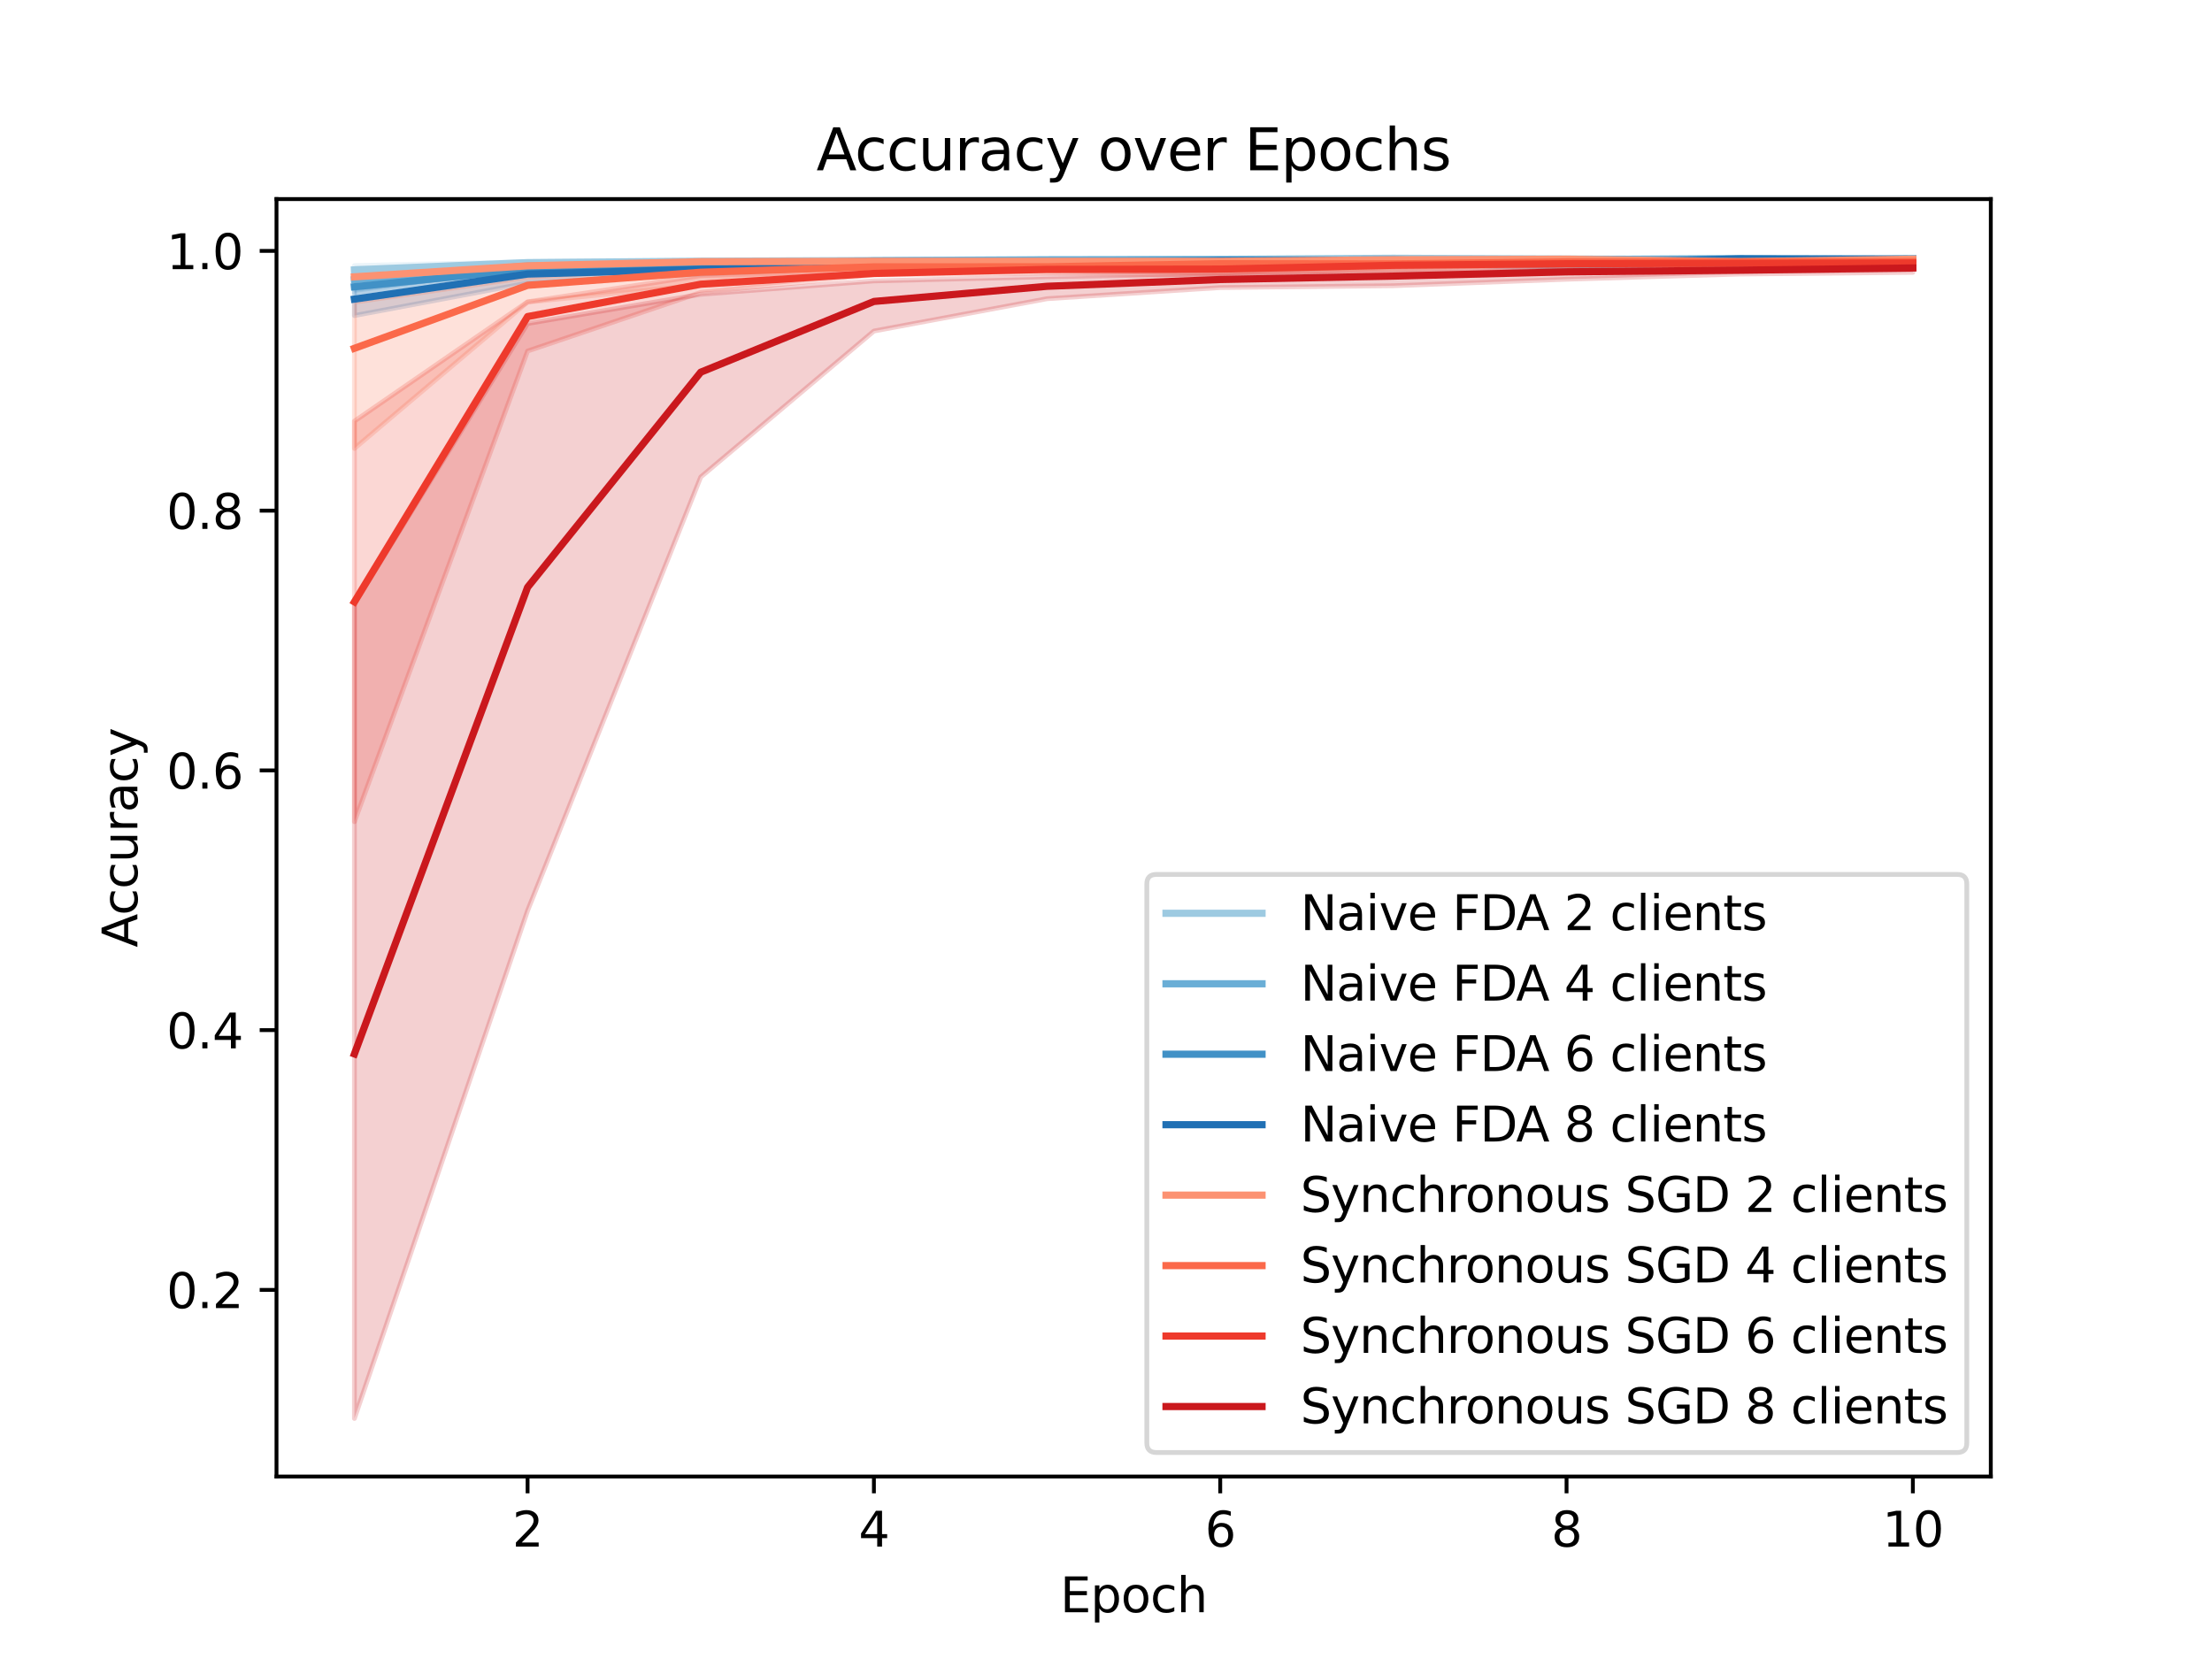 <?xml version="1.0" encoding="utf-8" standalone="no"?>
<!DOCTYPE svg PUBLIC "-//W3C//DTD SVG 1.1//EN"
  "http://www.w3.org/Graphics/SVG/1.1/DTD/svg11.dtd">
<svg xmlns:xlink="http://www.w3.org/1999/xlink" width="460.8pt" height="345.6pt" viewBox="0 0 460.8 345.6" xmlns="http://www.w3.org/2000/svg" version="1.1">
 <defs>
  <style type="text/css">*{stroke-linejoin: round; stroke-linecap: butt}</style>
 </defs>
 <g id="figure_1">
  <g id="patch_1">
   <path d="M 0 345.6 
L 460.8 345.6 
L 460.8 0 
L 0 0 
z
" style="fill: #ffffff"/>
  </g>
  <g id="axes_1">
   <g id="patch_2">
    <path d="M 57.6 307.584 
L 414.72 307.584 
L 414.72 41.472 
L 57.6 41.472 
z
" style="fill: #ffffff"/>
   </g>
   <g id="PolyCollection_1">
    <defs>
     <path id="mf159a1126f" d="M 73.833 -290.273 
L 73.833 -287.433 
L 109.905 -290.733 
L 145.978 -290.869 
L 182.051 -290.842 
L 218.124 -291.302 
L 254.196 -291.437 
L 290.269 -291.383 
L 326.342 -291.41 
L 362.415 -291.356 
L 398.487 -291.599 
L 398.487 -292.032 
L 398.487 -292.032 
L 362.415 -291.707 
L 326.342 -291.816 
L 290.269 -292.005 
L 254.196 -291.761 
L 218.124 -291.599 
L 182.051 -291.599 
L 145.978 -291.383 
L 109.905 -291.085 
L 73.833 -290.273 
z
" style="stroke: #9dcae1; stroke-opacity: 0.2"/>
    </defs>
    <g clip-path="url(#p5620da1592)">
     <use xlink:href="#mf159a1126f" x="0" y="345.6" style="fill: #9dcae1; fill-opacity: 0.2; stroke: #9dcae1; stroke-opacity: 0.2"/>
    </g>
   </g>
   <g id="PolyCollection_2">
    <defs>
     <path id="m96056fa367" d="M 73.833 -288.623 
L 73.833 -285.323 
L 109.905 -289.651 
L 145.978 -289.678 
L 182.051 -290.869 
L 218.124 -291.085 
L 254.196 -291.193 
L 290.269 -291.274 
L 326.342 -291.329 
L 362.415 -291.626 
L 398.487 -290.815 
L 398.487 -291.897 
L 398.487 -291.897 
L 362.415 -291.978 
L 326.342 -291.816 
L 290.269 -291.68 
L 254.196 -291.734 
L 218.124 -291.626 
L 182.051 -291.491 
L 145.978 -290.76 
L 109.905 -290.706 
L 73.833 -288.623 
z
" style="stroke: #6aaed6; stroke-opacity: 0.2"/>
    </defs>
    <g clip-path="url(#p5620da1592)">
     <use xlink:href="#m96056fa367" x="0" y="345.6" style="fill: #6aaed6; fill-opacity: 0.2; stroke: #6aaed6; stroke-opacity: 0.2"/>
    </g>
   </g>
   <g id="PolyCollection_3">
    <defs>
     <path id="m6338e1f20c" d="M 73.833 -286.892 
L 73.833 -284.592 
L 109.905 -289.354 
L 145.978 -289.841 
L 182.051 -291.031 
L 218.124 -290.733 
L 254.196 -291.058 
L 290.269 -290.95 
L 326.342 -290.273 
L 362.415 -290.328 
L 398.487 -291.058 
L 398.487 -291.843 
L 398.487 -291.843 
L 362.415 -291.87 
L 326.342 -291.707 
L 290.269 -291.626 
L 254.196 -291.626 
L 218.124 -291.545 
L 182.051 -291.166 
L 145.978 -290.95 
L 109.905 -289.759 
L 73.833 -286.892 
z
" style="stroke: #4191c6; stroke-opacity: 0.2"/>
    </defs>
    <g clip-path="url(#p5620da1592)">
     <use xlink:href="#m6338e1f20c" x="0" y="345.6" style="fill: #4191c6; fill-opacity: 0.2; stroke: #4191c6; stroke-opacity: 0.2"/>
    </g>
   </g>
   <g id="PolyCollection_4">
    <defs>
     <path id="mda518536e2" d="M 73.833 -285.593 
L 73.833 -279.858 
L 109.905 -286.648 
L 145.978 -288.515 
L 182.051 -290.03 
L 218.124 -289.624 
L 254.196 -291.058 
L 290.269 -291.274 
L 326.342 -289.272 
L 362.415 -291.518 
L 398.487 -291.383 
L 398.487 -291.87 
L 398.487 -291.87 
L 362.415 -291.789 
L 326.342 -291.437 
L 290.269 -291.599 
L 254.196 -291.707 
L 218.124 -291.139 
L 182.051 -290.977 
L 145.978 -290.111 
L 109.905 -289.272 
L 73.833 -285.593 
z
" style="stroke: #2070b4; stroke-opacity: 0.2"/>
    </defs>
    <g clip-path="url(#p5620da1592)">
     <use xlink:href="#mda518536e2" x="0" y="345.6" style="fill: #2070b4; fill-opacity: 0.2; stroke: #2070b4; stroke-opacity: 0.2"/>
    </g>
   </g>
   <g id="PolyCollection_5">
    <defs>
     <path id="m318926eb10" d="M 73.833 -288.921 
L 73.833 -287.243 
L 109.905 -289.3 
L 145.978 -290.76 
L 182.051 -290.923 
L 218.124 -290.544 
L 254.196 -290.788 
L 290.269 -291.247 
L 326.342 -291.247 
L 362.415 -290.76 
L 398.487 -291.329 
L 398.487 -291.816 
L 398.487 -291.816 
L 362.415 -291.356 
L 326.342 -291.951 
L 290.269 -291.626 
L 254.196 -291.41 
L 218.124 -291.518 
L 182.051 -291.518 
L 145.978 -291.274 
L 109.905 -290.652 
L 73.833 -288.921 
z
" style="stroke: #fc9272; stroke-opacity: 0.2"/>
    </defs>
    <g clip-path="url(#p5620da1592)">
     <use xlink:href="#m318926eb10" x="0" y="345.6" style="fill: #fc9272; fill-opacity: 0.2; stroke: #fc9272; stroke-opacity: 0.2"/>
    </g>
   </g>
   <g id="PolyCollection_6">
    <defs>
     <path id="m94ec9cc286" d="M 73.833 -282.671 
L 73.833 -252.181 
L 109.905 -282.671 
L 145.978 -286.269 
L 182.051 -288.867 
L 218.124 -289.056 
L 254.196 -289.056 
L 290.269 -289.137 
L 326.342 -290.084 
L 362.415 -290.409 
L 398.487 -290.463 
L 398.487 -291.599 
L 398.487 -291.599 
L 362.415 -291.41 
L 326.342 -291.464 
L 290.269 -291.274 
L 254.196 -291.139 
L 218.124 -290.896 
L 182.051 -290.679 
L 145.978 -289.949 
L 109.905 -287.812 
L 73.833 -282.671 
z
" style="stroke: #fb694a; stroke-opacity: 0.2"/>
    </defs>
    <g clip-path="url(#p5620da1592)">
     <use xlink:href="#m94ec9cc286" x="0" y="345.6" style="fill: #fb694a; fill-opacity: 0.2; stroke: #fb694a; stroke-opacity: 0.2"/>
    </g>
   </g>
   <g id="PolyCollection_7">
    <defs>
     <path id="m038b3481fa" d="M 73.833 -257.862 
L 73.833 -174.427 
L 109.905 -272.472 
L 145.978 -284.673 
L 182.051 -288.326 
L 218.124 -288.731 
L 254.196 -288.19 
L 290.269 -289.895 
L 326.342 -290.273 
L 362.415 -290.544 
L 398.487 -290.463 
L 398.487 -291.274 
L 398.487 -291.274 
L 362.415 -290.923 
L 326.342 -291.085 
L 290.269 -290.896 
L 254.196 -290.436 
L 218.124 -290.057 
L 182.051 -289.137 
L 145.978 -288.19 
L 109.905 -282.725 
L 73.833 -257.862 
z
" style="stroke: #ee3a2c; stroke-opacity: 0.2"/>
    </defs>
    <g clip-path="url(#p5620da1592)">
     <use xlink:href="#m038b3481fa" x="0" y="345.6" style="fill: #ee3a2c; fill-opacity: 0.2; stroke: #ee3a2c; stroke-opacity: 0.2"/>
    </g>
   </g>
   <g id="PolyCollection_8">
    <defs>
     <path id="mc51bef5cc0" d="M 73.833 -219.797 
L 73.833 -50.112 
L 109.905 -155.895 
L 145.978 -246.229 
L 182.051 -276.638 
L 218.124 -283.375 
L 254.196 -285.701 
L 290.269 -286.08 
L 326.342 -287.433 
L 362.415 -288.515 
L 398.487 -288.867 
L 398.487 -290.436 
L 398.487 -290.436 
L 362.415 -290.138 
L 326.342 -289.786 
L 290.269 -289.245 
L 254.196 -288.569 
L 218.124 -287.947 
L 182.051 -287.081 
L 145.978 -284.294 
L 109.905 -278.207 
L 73.833 -219.797 
z
" style="stroke: #ca181d; stroke-opacity: 0.2"/>
    </defs>
    <g clip-path="url(#p5620da1592)">
     <use xlink:href="#mc51bef5cc0" x="0" y="345.6" style="fill: #ca181d; fill-opacity: 0.2; stroke: #ca181d; stroke-opacity: 0.2"/>
    </g>
   </g>
   <g id="matplotlib.axis_1">
    <g id="xtick_1">
     <g id="line2d_1">
      <defs>
       <path id="m636e1e5957" d="M 0 0 
L 0 3.5 
" style="stroke: #000000; stroke-width: 0.8"/>
      </defs>
      <g>
       <use xlink:href="#m636e1e5957" x="109.905" y="307.584" style="stroke: #000000; stroke-width: 0.8"/>
      </g>
     </g>
     <g id="text_1">
      <!-- 2 -->
      <g transform="translate(106.724 322.182) scale(0.1 -0.1)">
       <defs>
        <path id="DejaVuSans-32" d="M 1228 531 
L 3431 531 
L 3431 0 
L 469 0 
L 469 531 
Q 828 903 1448 1529 
Q 2069 2156 2228 2338 
Q 2531 2678 2651 2914 
Q 2772 3150 2772 3378 
Q 2772 3750 2511 3984 
Q 2250 4219 1831 4219 
Q 1534 4219 1204 4116 
Q 875 4013 500 3803 
L 500 4441 
Q 881 4594 1212 4672 
Q 1544 4750 1819 4750 
Q 2544 4750 2975 4387 
Q 3406 4025 3406 3419 
Q 3406 3131 3298 2873 
Q 3191 2616 2906 2266 
Q 2828 2175 2409 1742 
Q 1991 1309 1228 531 
z
" transform="scale(0.016)"/>
       </defs>
       <use xlink:href="#DejaVuSans-32"/>
      </g>
     </g>
    </g>
    <g id="xtick_2">
     <g id="line2d_2">
      <g>
       <use xlink:href="#m636e1e5957" x="182.051" y="307.584" style="stroke: #000000; stroke-width: 0.8"/>
      </g>
     </g>
     <g id="text_2">
      <!-- 4 -->
      <g transform="translate(178.87 322.182) scale(0.1 -0.1)">
       <defs>
        <path id="DejaVuSans-34" d="M 2419 4116 
L 825 1625 
L 2419 1625 
L 2419 4116 
z
M 2253 4666 
L 3047 4666 
L 3047 1625 
L 3713 1625 
L 3713 1100 
L 3047 1100 
L 3047 0 
L 2419 0 
L 2419 1100 
L 313 1100 
L 313 1709 
L 2253 4666 
z
" transform="scale(0.016)"/>
       </defs>
       <use xlink:href="#DejaVuSans-34"/>
      </g>
     </g>
    </g>
    <g id="xtick_3">
     <g id="line2d_3">
      <g>
       <use xlink:href="#m636e1e5957" x="254.196" y="307.584" style="stroke: #000000; stroke-width: 0.8"/>
      </g>
     </g>
     <g id="text_3">
      <!-- 6 -->
      <g transform="translate(251.015 322.182) scale(0.1 -0.1)">
       <defs>
        <path id="DejaVuSans-36" d="M 2113 2584 
Q 1688 2584 1439 2293 
Q 1191 2003 1191 1497 
Q 1191 994 1439 701 
Q 1688 409 2113 409 
Q 2538 409 2786 701 
Q 3034 994 3034 1497 
Q 3034 2003 2786 2293 
Q 2538 2584 2113 2584 
z
M 3366 4563 
L 3366 3988 
Q 3128 4100 2886 4159 
Q 2644 4219 2406 4219 
Q 1781 4219 1451 3797 
Q 1122 3375 1075 2522 
Q 1259 2794 1537 2939 
Q 1816 3084 2150 3084 
Q 2853 3084 3261 2657 
Q 3669 2231 3669 1497 
Q 3669 778 3244 343 
Q 2819 -91 2113 -91 
Q 1303 -91 875 529 
Q 447 1150 447 2328 
Q 447 3434 972 4092 
Q 1497 4750 2381 4750 
Q 2619 4750 2861 4703 
Q 3103 4656 3366 4563 
z
" transform="scale(0.016)"/>
       </defs>
       <use xlink:href="#DejaVuSans-36"/>
      </g>
     </g>
    </g>
    <g id="xtick_4">
     <g id="line2d_4">
      <g>
       <use xlink:href="#m636e1e5957" x="326.342" y="307.584" style="stroke: #000000; stroke-width: 0.8"/>
      </g>
     </g>
     <g id="text_4">
      <!-- 8 -->
      <g transform="translate(323.161 322.182) scale(0.1 -0.1)">
       <defs>
        <path id="DejaVuSans-38" d="M 2034 2216 
Q 1584 2216 1326 1975 
Q 1069 1734 1069 1313 
Q 1069 891 1326 650 
Q 1584 409 2034 409 
Q 2484 409 2743 651 
Q 3003 894 3003 1313 
Q 3003 1734 2745 1975 
Q 2488 2216 2034 2216 
z
M 1403 2484 
Q 997 2584 770 2862 
Q 544 3141 544 3541 
Q 544 4100 942 4425 
Q 1341 4750 2034 4750 
Q 2731 4750 3128 4425 
Q 3525 4100 3525 3541 
Q 3525 3141 3298 2862 
Q 3072 2584 2669 2484 
Q 3125 2378 3379 2068 
Q 3634 1759 3634 1313 
Q 3634 634 3220 271 
Q 2806 -91 2034 -91 
Q 1263 -91 848 271 
Q 434 634 434 1313 
Q 434 1759 690 2068 
Q 947 2378 1403 2484 
z
M 1172 3481 
Q 1172 3119 1398 2916 
Q 1625 2713 2034 2713 
Q 2441 2713 2670 2916 
Q 2900 3119 2900 3481 
Q 2900 3844 2670 4047 
Q 2441 4250 2034 4250 
Q 1625 4250 1398 4047 
Q 1172 3844 1172 3481 
z
" transform="scale(0.016)"/>
       </defs>
       <use xlink:href="#DejaVuSans-38"/>
      </g>
     </g>
    </g>
    <g id="xtick_5">
     <g id="line2d_5">
      <g>
       <use xlink:href="#m636e1e5957" x="398.487" y="307.584" style="stroke: #000000; stroke-width: 0.8"/>
      </g>
     </g>
     <g id="text_5">
      <!-- 10 -->
      <g transform="translate(392.125 322.182) scale(0.1 -0.1)">
       <defs>
        <path id="DejaVuSans-31" d="M 794 531 
L 1825 531 
L 1825 4091 
L 703 3866 
L 703 4441 
L 1819 4666 
L 2450 4666 
L 2450 531 
L 3481 531 
L 3481 0 
L 794 0 
L 794 531 
z
" transform="scale(0.016)"/>
        <path id="DejaVuSans-30" d="M 2034 4250 
Q 1547 4250 1301 3770 
Q 1056 3291 1056 2328 
Q 1056 1369 1301 889 
Q 1547 409 2034 409 
Q 2525 409 2770 889 
Q 3016 1369 3016 2328 
Q 3016 3291 2770 3770 
Q 2525 4250 2034 4250 
z
M 2034 4750 
Q 2819 4750 3233 4129 
Q 3647 3509 3647 2328 
Q 3647 1150 3233 529 
Q 2819 -91 2034 -91 
Q 1250 -91 836 529 
Q 422 1150 422 2328 
Q 422 3509 836 4129 
Q 1250 4750 2034 4750 
z
" transform="scale(0.016)"/>
       </defs>
       <use xlink:href="#DejaVuSans-31"/>
       <use xlink:href="#DejaVuSans-30" x="63.623"/>
      </g>
     </g>
    </g>
    <g id="text_6">
     <!-- Epoch -->
     <g transform="translate(220.849 335.861) scale(0.1 -0.1)">
      <defs>
       <path id="DejaVuSans-45" d="M 628 4666 
L 3578 4666 
L 3578 4134 
L 1259 4134 
L 1259 2753 
L 3481 2753 
L 3481 2222 
L 1259 2222 
L 1259 531 
L 3634 531 
L 3634 0 
L 628 0 
L 628 4666 
z
" transform="scale(0.016)"/>
       <path id="DejaVuSans-70" d="M 1159 525 
L 1159 -1331 
L 581 -1331 
L 581 3500 
L 1159 3500 
L 1159 2969 
Q 1341 3281 1617 3432 
Q 1894 3584 2278 3584 
Q 2916 3584 3314 3078 
Q 3713 2572 3713 1747 
Q 3713 922 3314 415 
Q 2916 -91 2278 -91 
Q 1894 -91 1617 61 
Q 1341 213 1159 525 
z
M 3116 1747 
Q 3116 2381 2855 2742 
Q 2594 3103 2138 3103 
Q 1681 3103 1420 2742 
Q 1159 2381 1159 1747 
Q 1159 1113 1420 752 
Q 1681 391 2138 391 
Q 2594 391 2855 752 
Q 3116 1113 3116 1747 
z
" transform="scale(0.016)"/>
       <path id="DejaVuSans-6f" d="M 1959 3097 
Q 1497 3097 1228 2736 
Q 959 2375 959 1747 
Q 959 1119 1226 758 
Q 1494 397 1959 397 
Q 2419 397 2687 759 
Q 2956 1122 2956 1747 
Q 2956 2369 2687 2733 
Q 2419 3097 1959 3097 
z
M 1959 3584 
Q 2709 3584 3137 3096 
Q 3566 2609 3566 1747 
Q 3566 888 3137 398 
Q 2709 -91 1959 -91 
Q 1206 -91 779 398 
Q 353 888 353 1747 
Q 353 2609 779 3096 
Q 1206 3584 1959 3584 
z
" transform="scale(0.016)"/>
       <path id="DejaVuSans-63" d="M 3122 3366 
L 3122 2828 
Q 2878 2963 2633 3030 
Q 2388 3097 2138 3097 
Q 1578 3097 1268 2742 
Q 959 2388 959 1747 
Q 959 1106 1268 751 
Q 1578 397 2138 397 
Q 2388 397 2633 464 
Q 2878 531 3122 666 
L 3122 134 
Q 2881 22 2623 -34 
Q 2366 -91 2075 -91 
Q 1284 -91 818 406 
Q 353 903 353 1747 
Q 353 2603 823 3093 
Q 1294 3584 2113 3584 
Q 2378 3584 2631 3529 
Q 2884 3475 3122 3366 
z
" transform="scale(0.016)"/>
       <path id="DejaVuSans-68" d="M 3513 2113 
L 3513 0 
L 2938 0 
L 2938 2094 
Q 2938 2591 2744 2837 
Q 2550 3084 2163 3084 
Q 1697 3084 1428 2787 
Q 1159 2491 1159 1978 
L 1159 0 
L 581 0 
L 581 4863 
L 1159 4863 
L 1159 2956 
Q 1366 3272 1645 3428 
Q 1925 3584 2291 3584 
Q 2894 3584 3203 3211 
Q 3513 2838 3513 2113 
z
" transform="scale(0.016)"/>
      </defs>
      <use xlink:href="#DejaVuSans-45"/>
      <use xlink:href="#DejaVuSans-70" x="63.184"/>
      <use xlink:href="#DejaVuSans-6f" x="126.66"/>
      <use xlink:href="#DejaVuSans-63" x="187.842"/>
      <use xlink:href="#DejaVuSans-68" x="242.822"/>
     </g>
    </g>
   </g>
   <g id="matplotlib.axis_2">
    <g id="ytick_1">
     <g id="line2d_6">
      <defs>
       <path id="mbfe11ccc94" d="M 0 0 
L -3.5 0 
" style="stroke: #000000; stroke-width: 0.8"/>
      </defs>
      <g>
       <use xlink:href="#mbfe11ccc94" x="57.6" y="268.704" style="stroke: #000000; stroke-width: 0.8"/>
      </g>
     </g>
     <g id="text_7">
      <!-- 0.2 -->
      <g transform="translate(34.697 272.503) scale(0.1 -0.1)">
       <defs>
        <path id="DejaVuSans-2e" d="M 684 794 
L 1344 794 
L 1344 0 
L 684 0 
L 684 794 
z
" transform="scale(0.016)"/>
       </defs>
       <use xlink:href="#DejaVuSans-30"/>
       <use xlink:href="#DejaVuSans-2e" x="63.623"/>
       <use xlink:href="#DejaVuSans-32" x="95.41"/>
      </g>
     </g>
    </g>
    <g id="ytick_2">
     <g id="line2d_7">
      <g>
       <use xlink:href="#mbfe11ccc94" x="57.6" y="214.595" style="stroke: #000000; stroke-width: 0.8"/>
      </g>
     </g>
     <g id="text_8">
      <!-- 0.4 -->
      <g transform="translate(34.697 218.395) scale(0.1 -0.1)">
       <use xlink:href="#DejaVuSans-30"/>
       <use xlink:href="#DejaVuSans-2e" x="63.623"/>
       <use xlink:href="#DejaVuSans-34" x="95.41"/>
      </g>
     </g>
    </g>
    <g id="ytick_3">
     <g id="line2d_8">
      <g>
       <use xlink:href="#mbfe11ccc94" x="57.6" y="160.487" style="stroke: #000000; stroke-width: 0.8"/>
      </g>
     </g>
     <g id="text_9">
      <!-- 0.6 -->
      <g transform="translate(34.697 164.286) scale(0.1 -0.1)">
       <use xlink:href="#DejaVuSans-30"/>
       <use xlink:href="#DejaVuSans-2e" x="63.623"/>
       <use xlink:href="#DejaVuSans-36" x="95.41"/>
      </g>
     </g>
    </g>
    <g id="ytick_4">
     <g id="line2d_9">
      <g>
       <use xlink:href="#mbfe11ccc94" x="57.6" y="106.378" style="stroke: #000000; stroke-width: 0.8"/>
      </g>
     </g>
     <g id="text_10">
      <!-- 0.8 -->
      <g transform="translate(34.697 110.177) scale(0.1 -0.1)">
       <use xlink:href="#DejaVuSans-30"/>
       <use xlink:href="#DejaVuSans-2e" x="63.623"/>
       <use xlink:href="#DejaVuSans-38" x="95.41"/>
      </g>
     </g>
    </g>
    <g id="ytick_5">
     <g id="line2d_10">
      <g>
       <use xlink:href="#mbfe11ccc94" x="57.6" y="52.269" style="stroke: #000000; stroke-width: 0.8"/>
      </g>
     </g>
     <g id="text_11">
      <!-- 1.0 -->
      <g transform="translate(34.697 56.069) scale(0.1 -0.1)">
       <use xlink:href="#DejaVuSans-31"/>
       <use xlink:href="#DejaVuSans-2e" x="63.623"/>
       <use xlink:href="#DejaVuSans-30" x="95.41"/>
      </g>
     </g>
    </g>
    <g id="text_12">
     <!-- Accuracy -->
     <g transform="translate(28.617 197.356) rotate(-90) scale(0.1 -0.1)">
      <defs>
       <path id="DejaVuSans-41" d="M 2188 4044 
L 1331 1722 
L 3047 1722 
L 2188 4044 
z
M 1831 4666 
L 2547 4666 
L 4325 0 
L 3669 0 
L 3244 1197 
L 1141 1197 
L 716 0 
L 50 0 
L 1831 4666 
z
" transform="scale(0.016)"/>
       <path id="DejaVuSans-75" d="M 544 1381 
L 544 3500 
L 1119 3500 
L 1119 1403 
Q 1119 906 1312 657 
Q 1506 409 1894 409 
Q 2359 409 2629 706 
Q 2900 1003 2900 1516 
L 2900 3500 
L 3475 3500 
L 3475 0 
L 2900 0 
L 2900 538 
Q 2691 219 2414 64 
Q 2138 -91 1772 -91 
Q 1169 -91 856 284 
Q 544 659 544 1381 
z
M 1991 3584 
L 1991 3584 
z
" transform="scale(0.016)"/>
       <path id="DejaVuSans-72" d="M 2631 2963 
Q 2534 3019 2420 3045 
Q 2306 3072 2169 3072 
Q 1681 3072 1420 2755 
Q 1159 2438 1159 1844 
L 1159 0 
L 581 0 
L 581 3500 
L 1159 3500 
L 1159 2956 
Q 1341 3275 1631 3429 
Q 1922 3584 2338 3584 
Q 2397 3584 2469 3576 
Q 2541 3569 2628 3553 
L 2631 2963 
z
" transform="scale(0.016)"/>
       <path id="DejaVuSans-61" d="M 2194 1759 
Q 1497 1759 1228 1600 
Q 959 1441 959 1056 
Q 959 750 1161 570 
Q 1363 391 1709 391 
Q 2188 391 2477 730 
Q 2766 1069 2766 1631 
L 2766 1759 
L 2194 1759 
z
M 3341 1997 
L 3341 0 
L 2766 0 
L 2766 531 
Q 2569 213 2275 61 
Q 1981 -91 1556 -91 
Q 1019 -91 701 211 
Q 384 513 384 1019 
Q 384 1609 779 1909 
Q 1175 2209 1959 2209 
L 2766 2209 
L 2766 2266 
Q 2766 2663 2505 2880 
Q 2244 3097 1772 3097 
Q 1472 3097 1187 3025 
Q 903 2953 641 2809 
L 641 3341 
Q 956 3463 1253 3523 
Q 1550 3584 1831 3584 
Q 2591 3584 2966 3190 
Q 3341 2797 3341 1997 
z
" transform="scale(0.016)"/>
       <path id="DejaVuSans-79" d="M 2059 -325 
Q 1816 -950 1584 -1140 
Q 1353 -1331 966 -1331 
L 506 -1331 
L 506 -850 
L 844 -850 
Q 1081 -850 1212 -737 
Q 1344 -625 1503 -206 
L 1606 56 
L 191 3500 
L 800 3500 
L 1894 763 
L 2988 3500 
L 3597 3500 
L 2059 -325 
z
" transform="scale(0.016)"/>
      </defs>
      <use xlink:href="#DejaVuSans-41"/>
      <use xlink:href="#DejaVuSans-63" x="66.658"/>
      <use xlink:href="#DejaVuSans-63" x="121.639"/>
      <use xlink:href="#DejaVuSans-75" x="176.619"/>
      <use xlink:href="#DejaVuSans-72" x="239.998"/>
      <use xlink:href="#DejaVuSans-61" x="281.111"/>
      <use xlink:href="#DejaVuSans-63" x="342.391"/>
      <use xlink:href="#DejaVuSans-79" x="397.371"/>
     </g>
    </g>
   </g>
   <g id="line2d_11">
    <path d="M 73.833 56.225 
L 109.905 54.71 
L 145.978 54.418 
L 182.051 54.293 
L 218.124 54.087 
L 254.196 54.023 
L 290.269 53.801 
L 326.342 53.968 
L 362.415 54.098 
L 398.487 53.839 
" clip-path="url(#p5620da1592)" style="fill: none; stroke: #9dcae1; stroke-width: 1.5; stroke-linecap: square"/>
   </g>
   <g id="line2d_12">
    <path d="M 73.833 58.259 
L 109.905 55.397 
L 145.978 55.143 
L 182.051 54.353 
L 218.124 54.185 
L 254.196 54.131 
L 290.269 54.158 
L 326.342 54.098 
L 362.415 53.871 
L 398.487 54.104 
" clip-path="url(#p5620da1592)" style="fill: none; stroke: #6aaed6; stroke-width: 1.5; stroke-linecap: square"/>
   </g>
   <g id="line2d_13">
    <path d="M 73.833 59.742 
L 109.905 56.089 
L 145.978 55.045 
L 182.051 54.493 
L 218.124 54.526 
L 254.196 54.217 
L 290.269 54.271 
L 326.342 54.347 
L 362.415 54.179 
L 398.487 53.99 
" clip-path="url(#p5620da1592)" style="fill: none; stroke: #4191c6; stroke-width: 1.5; stroke-linecap: square"/>
   </g>
   <g id="line2d_14">
    <path d="M 73.833 62.312 
L 109.905 57.09 
L 145.978 56.106 
L 182.051 55.061 
L 218.124 55.18 
L 254.196 54.326 
L 290.269 54.152 
L 326.342 54.829 
L 362.415 53.925 
L 398.487 53.99 
" clip-path="url(#p5620da1592)" style="fill: none; stroke: #2070b4; stroke-width: 1.5; stroke-linecap: square"/>
   </g>
   <g id="line2d_15">
    <path d="M 73.833 57.669 
L 109.905 55.37 
L 145.978 54.515 
L 182.051 54.439 
L 218.124 54.434 
L 254.196 54.439 
L 290.269 54.109 
L 326.342 54.001 
L 362.415 54.515 
L 398.487 53.995 
" clip-path="url(#p5620da1592)" style="fill: none; stroke: #fc9272; stroke-width: 1.5; stroke-linecap: square"/>
   </g>
   <g id="line2d_16">
    <path d="M 73.833 72.56 
L 109.905 59.433 
L 145.978 56.712 
L 182.051 55.592 
L 218.124 55.581 
L 254.196 54.937 
L 290.269 54.98 
L 326.342 54.553 
L 362.415 54.526 
L 398.487 54.482 
" clip-path="url(#p5620da1592)" style="fill: none; stroke: #fb694a; stroke-width: 1.5; stroke-linecap: square"/>
   </g>
   <g id="line2d_17">
    <path d="M 73.833 125.381 
L 109.905 65.948 
L 145.978 59.206 
L 182.051 56.961 
L 218.124 56.117 
L 254.196 56.062 
L 290.269 55.267 
L 326.342 54.937 
L 362.415 54.856 
L 398.487 54.785 
" clip-path="url(#p5620da1592)" style="fill: none; stroke: #ee3a2c; stroke-width: 1.5; stroke-linecap: square"/>
   </g>
   <g id="line2d_18">
    <path d="M 73.833 219.552 
L 109.905 122.346 
L 145.978 77.533 
L 182.051 62.799 
L 218.124 59.639 
L 254.196 58.227 
L 290.269 57.518 
L 326.342 56.631 
L 362.415 56.284 
L 398.487 55.824 
" clip-path="url(#p5620da1592)" style="fill: none; stroke: #ca181d; stroke-width: 1.5; stroke-linecap: square"/>
   </g>
   <g id="patch_3">
    <path d="M 57.6 307.584 
L 57.6 41.472 
" style="fill: none; stroke: #000000; stroke-width: 0.8; stroke-linejoin: miter; stroke-linecap: square"/>
   </g>
   <g id="patch_4">
    <path d="M 414.72 307.584 
L 414.72 41.472 
" style="fill: none; stroke: #000000; stroke-width: 0.8; stroke-linejoin: miter; stroke-linecap: square"/>
   </g>
   <g id="patch_5">
    <path d="M 57.6 307.584 
L 414.72 307.584 
" style="fill: none; stroke: #000000; stroke-width: 0.8; stroke-linejoin: miter; stroke-linecap: square"/>
   </g>
   <g id="patch_6">
    <path d="M 57.6 41.472 
L 414.72 41.472 
" style="fill: none; stroke: #000000; stroke-width: 0.8; stroke-linejoin: miter; stroke-linecap: square"/>
   </g>
   <g id="text_13">
    <!-- Accuracy over Epochs -->
    <g transform="translate(170.073 35.472) scale(0.12 -0.12)">
     <defs>
      <path id="DejaVuSans-20" transform="scale(0.016)"/>
      <path id="DejaVuSans-76" d="M 191 3500 
L 800 3500 
L 1894 563 
L 2988 3500 
L 3597 3500 
L 2284 0 
L 1503 0 
L 191 3500 
z
" transform="scale(0.016)"/>
      <path id="DejaVuSans-65" d="M 3597 1894 
L 3597 1613 
L 953 1613 
Q 991 1019 1311 708 
Q 1631 397 2203 397 
Q 2534 397 2845 478 
Q 3156 559 3463 722 
L 3463 178 
Q 3153 47 2828 -22 
Q 2503 -91 2169 -91 
Q 1331 -91 842 396 
Q 353 884 353 1716 
Q 353 2575 817 3079 
Q 1281 3584 2069 3584 
Q 2775 3584 3186 3129 
Q 3597 2675 3597 1894 
z
M 3022 2063 
Q 3016 2534 2758 2815 
Q 2500 3097 2075 3097 
Q 1594 3097 1305 2825 
Q 1016 2553 972 2059 
L 3022 2063 
z
" transform="scale(0.016)"/>
      <path id="DejaVuSans-73" d="M 2834 3397 
L 2834 2853 
Q 2591 2978 2328 3040 
Q 2066 3103 1784 3103 
Q 1356 3103 1142 2972 
Q 928 2841 928 2578 
Q 928 2378 1081 2264 
Q 1234 2150 1697 2047 
L 1894 2003 
Q 2506 1872 2764 1633 
Q 3022 1394 3022 966 
Q 3022 478 2636 193 
Q 2250 -91 1575 -91 
Q 1294 -91 989 -36 
Q 684 19 347 128 
L 347 722 
Q 666 556 975 473 
Q 1284 391 1588 391 
Q 1994 391 2212 530 
Q 2431 669 2431 922 
Q 2431 1156 2273 1281 
Q 2116 1406 1581 1522 
L 1381 1569 
Q 847 1681 609 1914 
Q 372 2147 372 2553 
Q 372 3047 722 3315 
Q 1072 3584 1716 3584 
Q 2034 3584 2315 3537 
Q 2597 3491 2834 3397 
z
" transform="scale(0.016)"/>
     </defs>
     <use xlink:href="#DejaVuSans-41"/>
     <use xlink:href="#DejaVuSans-63" x="66.658"/>
     <use xlink:href="#DejaVuSans-63" x="121.639"/>
     <use xlink:href="#DejaVuSans-75" x="176.619"/>
     <use xlink:href="#DejaVuSans-72" x="239.998"/>
     <use xlink:href="#DejaVuSans-61" x="281.111"/>
     <use xlink:href="#DejaVuSans-63" x="342.391"/>
     <use xlink:href="#DejaVuSans-79" x="397.371"/>
     <use xlink:href="#DejaVuSans-20" x="456.551"/>
     <use xlink:href="#DejaVuSans-6f" x="488.338"/>
     <use xlink:href="#DejaVuSans-76" x="549.52"/>
     <use xlink:href="#DejaVuSans-65" x="608.699"/>
     <use xlink:href="#DejaVuSans-72" x="670.223"/>
     <use xlink:href="#DejaVuSans-20" x="711.336"/>
     <use xlink:href="#DejaVuSans-45" x="743.123"/>
     <use xlink:href="#DejaVuSans-70" x="806.307"/>
     <use xlink:href="#DejaVuSans-6f" x="869.783"/>
     <use xlink:href="#DejaVuSans-63" x="930.965"/>
     <use xlink:href="#DejaVuSans-68" x="985.945"/>
     <use xlink:href="#DejaVuSans-73" x="1049.324"/>
    </g>
   </g>
   <g id="legend_1">
    <g id="patch_7">
     <path d="M 240.903 302.584 
L 407.72 302.584 
Q 409.72 302.584 409.72 300.584 
L 409.72 184.159 
Q 409.72 182.159 407.72 182.159 
L 240.903 182.159 
Q 238.903 182.159 238.903 184.159 
L 238.903 300.584 
Q 238.903 302.584 240.903 302.584 
z
" style="fill: #ffffff; opacity: 0.8; stroke: #cccccc; stroke-linejoin: miter"/>
    </g>
    <g id="line2d_19">
     <path d="M 242.903 190.257 
L 252.903 190.257 
L 262.903 190.257 
" style="fill: none; stroke: #9dcae1; stroke-width: 1.5; stroke-linecap: square"/>
    </g>
    <g id="text_14">
     <!-- Naive FDA 2 clients -->
     <g transform="translate(270.903 193.757) scale(0.1 -0.1)">
      <defs>
       <path id="DejaVuSans-4e" d="M 628 4666 
L 1478 4666 
L 3547 763 
L 3547 4666 
L 4159 4666 
L 4159 0 
L 3309 0 
L 1241 3903 
L 1241 0 
L 628 0 
L 628 4666 
z
" transform="scale(0.016)"/>
       <path id="DejaVuSans-69" d="M 603 3500 
L 1178 3500 
L 1178 0 
L 603 0 
L 603 3500 
z
M 603 4863 
L 1178 4863 
L 1178 4134 
L 603 4134 
L 603 4863 
z
" transform="scale(0.016)"/>
       <path id="DejaVuSans-46" d="M 628 4666 
L 3309 4666 
L 3309 4134 
L 1259 4134 
L 1259 2759 
L 3109 2759 
L 3109 2228 
L 1259 2228 
L 1259 0 
L 628 0 
L 628 4666 
z
" transform="scale(0.016)"/>
       <path id="DejaVuSans-44" d="M 1259 4147 
L 1259 519 
L 2022 519 
Q 2988 519 3436 956 
Q 3884 1394 3884 2338 
Q 3884 3275 3436 3711 
Q 2988 4147 2022 4147 
L 1259 4147 
z
M 628 4666 
L 1925 4666 
Q 3281 4666 3915 4102 
Q 4550 3538 4550 2338 
Q 4550 1131 3912 565 
Q 3275 0 1925 0 
L 628 0 
L 628 4666 
z
" transform="scale(0.016)"/>
       <path id="DejaVuSans-6c" d="M 603 4863 
L 1178 4863 
L 1178 0 
L 603 0 
L 603 4863 
z
" transform="scale(0.016)"/>
       <path id="DejaVuSans-6e" d="M 3513 2113 
L 3513 0 
L 2938 0 
L 2938 2094 
Q 2938 2591 2744 2837 
Q 2550 3084 2163 3084 
Q 1697 3084 1428 2787 
Q 1159 2491 1159 1978 
L 1159 0 
L 581 0 
L 581 3500 
L 1159 3500 
L 1159 2956 
Q 1366 3272 1645 3428 
Q 1925 3584 2291 3584 
Q 2894 3584 3203 3211 
Q 3513 2838 3513 2113 
z
" transform="scale(0.016)"/>
       <path id="DejaVuSans-74" d="M 1172 4494 
L 1172 3500 
L 2356 3500 
L 2356 3053 
L 1172 3053 
L 1172 1153 
Q 1172 725 1289 603 
Q 1406 481 1766 481 
L 2356 481 
L 2356 0 
L 1766 0 
Q 1100 0 847 248 
Q 594 497 594 1153 
L 594 3053 
L 172 3053 
L 172 3500 
L 594 3500 
L 594 4494 
L 1172 4494 
z
" transform="scale(0.016)"/>
      </defs>
      <use xlink:href="#DejaVuSans-4e"/>
      <use xlink:href="#DejaVuSans-61" x="74.805"/>
      <use xlink:href="#DejaVuSans-69" x="136.084"/>
      <use xlink:href="#DejaVuSans-76" x="163.867"/>
      <use xlink:href="#DejaVuSans-65" x="223.047"/>
      <use xlink:href="#DejaVuSans-20" x="284.57"/>
      <use xlink:href="#DejaVuSans-46" x="316.357"/>
      <use xlink:href="#DejaVuSans-44" x="373.877"/>
      <use xlink:href="#DejaVuSans-41" x="449.129"/>
      <use xlink:href="#DejaVuSans-20" x="517.537"/>
      <use xlink:href="#DejaVuSans-32" x="549.324"/>
      <use xlink:href="#DejaVuSans-20" x="612.947"/>
      <use xlink:href="#DejaVuSans-63" x="644.734"/>
      <use xlink:href="#DejaVuSans-6c" x="699.715"/>
      <use xlink:href="#DejaVuSans-69" x="727.498"/>
      <use xlink:href="#DejaVuSans-65" x="755.281"/>
      <use xlink:href="#DejaVuSans-6e" x="816.805"/>
      <use xlink:href="#DejaVuSans-74" x="880.184"/>
      <use xlink:href="#DejaVuSans-73" x="919.393"/>
     </g>
    </g>
    <g id="line2d_20">
     <path d="M 242.903 204.936 
L 252.903 204.936 
L 262.903 204.936 
" style="fill: none; stroke: #6aaed6; stroke-width: 1.5; stroke-linecap: square"/>
    </g>
    <g id="text_15">
     <!-- Naive FDA 4 clients -->
     <g transform="translate(270.903 208.436) scale(0.1 -0.1)">
      <use xlink:href="#DejaVuSans-4e"/>
      <use xlink:href="#DejaVuSans-61" x="74.805"/>
      <use xlink:href="#DejaVuSans-69" x="136.084"/>
      <use xlink:href="#DejaVuSans-76" x="163.867"/>
      <use xlink:href="#DejaVuSans-65" x="223.047"/>
      <use xlink:href="#DejaVuSans-20" x="284.57"/>
      <use xlink:href="#DejaVuSans-46" x="316.357"/>
      <use xlink:href="#DejaVuSans-44" x="373.877"/>
      <use xlink:href="#DejaVuSans-41" x="449.129"/>
      <use xlink:href="#DejaVuSans-20" x="517.537"/>
      <use xlink:href="#DejaVuSans-34" x="549.324"/>
      <use xlink:href="#DejaVuSans-20" x="612.947"/>
      <use xlink:href="#DejaVuSans-63" x="644.734"/>
      <use xlink:href="#DejaVuSans-6c" x="699.715"/>
      <use xlink:href="#DejaVuSans-69" x="727.498"/>
      <use xlink:href="#DejaVuSans-65" x="755.281"/>
      <use xlink:href="#DejaVuSans-6e" x="816.805"/>
      <use xlink:href="#DejaVuSans-74" x="880.184"/>
      <use xlink:href="#DejaVuSans-73" x="919.393"/>
     </g>
    </g>
    <g id="line2d_21">
     <path d="M 242.903 219.614 
L 252.903 219.614 
L 262.903 219.614 
" style="fill: none; stroke: #4191c6; stroke-width: 1.5; stroke-linecap: square"/>
    </g>
    <g id="text_16">
     <!-- Naive FDA 6 clients -->
     <g transform="translate(270.903 223.114) scale(0.1 -0.1)">
      <use xlink:href="#DejaVuSans-4e"/>
      <use xlink:href="#DejaVuSans-61" x="74.805"/>
      <use xlink:href="#DejaVuSans-69" x="136.084"/>
      <use xlink:href="#DejaVuSans-76" x="163.867"/>
      <use xlink:href="#DejaVuSans-65" x="223.047"/>
      <use xlink:href="#DejaVuSans-20" x="284.57"/>
      <use xlink:href="#DejaVuSans-46" x="316.357"/>
      <use xlink:href="#DejaVuSans-44" x="373.877"/>
      <use xlink:href="#DejaVuSans-41" x="449.129"/>
      <use xlink:href="#DejaVuSans-20" x="517.537"/>
      <use xlink:href="#DejaVuSans-36" x="549.324"/>
      <use xlink:href="#DejaVuSans-20" x="612.947"/>
      <use xlink:href="#DejaVuSans-63" x="644.734"/>
      <use xlink:href="#DejaVuSans-6c" x="699.715"/>
      <use xlink:href="#DejaVuSans-69" x="727.498"/>
      <use xlink:href="#DejaVuSans-65" x="755.281"/>
      <use xlink:href="#DejaVuSans-6e" x="816.805"/>
      <use xlink:href="#DejaVuSans-74" x="880.184"/>
      <use xlink:href="#DejaVuSans-73" x="919.393"/>
     </g>
    </g>
    <g id="line2d_22">
     <path d="M 242.903 234.292 
L 252.903 234.292 
L 262.903 234.292 
" style="fill: none; stroke: #2070b4; stroke-width: 1.5; stroke-linecap: square"/>
    </g>
    <g id="text_17">
     <!-- Naive FDA 8 clients -->
     <g transform="translate(270.903 237.792) scale(0.1 -0.1)">
      <use xlink:href="#DejaVuSans-4e"/>
      <use xlink:href="#DejaVuSans-61" x="74.805"/>
      <use xlink:href="#DejaVuSans-69" x="136.084"/>
      <use xlink:href="#DejaVuSans-76" x="163.867"/>
      <use xlink:href="#DejaVuSans-65" x="223.047"/>
      <use xlink:href="#DejaVuSans-20" x="284.57"/>
      <use xlink:href="#DejaVuSans-46" x="316.357"/>
      <use xlink:href="#DejaVuSans-44" x="373.877"/>
      <use xlink:href="#DejaVuSans-41" x="449.129"/>
      <use xlink:href="#DejaVuSans-20" x="517.537"/>
      <use xlink:href="#DejaVuSans-38" x="549.324"/>
      <use xlink:href="#DejaVuSans-20" x="612.947"/>
      <use xlink:href="#DejaVuSans-63" x="644.734"/>
      <use xlink:href="#DejaVuSans-6c" x="699.715"/>
      <use xlink:href="#DejaVuSans-69" x="727.498"/>
      <use xlink:href="#DejaVuSans-65" x="755.281"/>
      <use xlink:href="#DejaVuSans-6e" x="816.805"/>
      <use xlink:href="#DejaVuSans-74" x="880.184"/>
      <use xlink:href="#DejaVuSans-73" x="919.393"/>
     </g>
    </g>
    <g id="line2d_23">
     <path d="M 242.903 248.97 
L 252.903 248.97 
L 262.903 248.97 
" style="fill: none; stroke: #fc9272; stroke-width: 1.5; stroke-linecap: square"/>
    </g>
    <g id="text_18">
     <!-- Synchronous SGD 2 clients -->
     <g transform="translate(270.903 252.47) scale(0.1 -0.1)">
      <defs>
       <path id="DejaVuSans-53" d="M 3425 4513 
L 3425 3897 
Q 3066 4069 2747 4153 
Q 2428 4238 2131 4238 
Q 1616 4238 1336 4038 
Q 1056 3838 1056 3469 
Q 1056 3159 1242 3001 
Q 1428 2844 1947 2747 
L 2328 2669 
Q 3034 2534 3370 2195 
Q 3706 1856 3706 1288 
Q 3706 609 3251 259 
Q 2797 -91 1919 -91 
Q 1588 -91 1214 -16 
Q 841 59 441 206 
L 441 856 
Q 825 641 1194 531 
Q 1563 422 1919 422 
Q 2459 422 2753 634 
Q 3047 847 3047 1241 
Q 3047 1584 2836 1778 
Q 2625 1972 2144 2069 
L 1759 2144 
Q 1053 2284 737 2584 
Q 422 2884 422 3419 
Q 422 4038 858 4394 
Q 1294 4750 2059 4750 
Q 2388 4750 2728 4690 
Q 3069 4631 3425 4513 
z
" transform="scale(0.016)"/>
       <path id="DejaVuSans-47" d="M 3809 666 
L 3809 1919 
L 2778 1919 
L 2778 2438 
L 4434 2438 
L 4434 434 
Q 4069 175 3628 42 
Q 3188 -91 2688 -91 
Q 1594 -91 976 548 
Q 359 1188 359 2328 
Q 359 3472 976 4111 
Q 1594 4750 2688 4750 
Q 3144 4750 3555 4637 
Q 3966 4525 4313 4306 
L 4313 3634 
Q 3963 3931 3569 4081 
Q 3175 4231 2741 4231 
Q 1884 4231 1454 3753 
Q 1025 3275 1025 2328 
Q 1025 1384 1454 906 
Q 1884 428 2741 428 
Q 3075 428 3337 486 
Q 3600 544 3809 666 
z
" transform="scale(0.016)"/>
      </defs>
      <use xlink:href="#DejaVuSans-53"/>
      <use xlink:href="#DejaVuSans-79" x="63.477"/>
      <use xlink:href="#DejaVuSans-6e" x="122.656"/>
      <use xlink:href="#DejaVuSans-63" x="186.035"/>
      <use xlink:href="#DejaVuSans-68" x="241.016"/>
      <use xlink:href="#DejaVuSans-72" x="304.395"/>
      <use xlink:href="#DejaVuSans-6f" x="343.258"/>
      <use xlink:href="#DejaVuSans-6e" x="404.439"/>
      <use xlink:href="#DejaVuSans-6f" x="467.818"/>
      <use xlink:href="#DejaVuSans-75" x="529"/>
      <use xlink:href="#DejaVuSans-73" x="592.379"/>
      <use xlink:href="#DejaVuSans-20" x="644.479"/>
      <use xlink:href="#DejaVuSans-53" x="676.266"/>
      <use xlink:href="#DejaVuSans-47" x="739.742"/>
      <use xlink:href="#DejaVuSans-44" x="817.232"/>
      <use xlink:href="#DejaVuSans-20" x="894.234"/>
      <use xlink:href="#DejaVuSans-32" x="926.021"/>
      <use xlink:href="#DejaVuSans-20" x="989.645"/>
      <use xlink:href="#DejaVuSans-63" x="1021.432"/>
      <use xlink:href="#DejaVuSans-6c" x="1076.412"/>
      <use xlink:href="#DejaVuSans-69" x="1104.195"/>
      <use xlink:href="#DejaVuSans-65" x="1131.979"/>
      <use xlink:href="#DejaVuSans-6e" x="1193.502"/>
      <use xlink:href="#DejaVuSans-74" x="1256.881"/>
      <use xlink:href="#DejaVuSans-73" x="1296.09"/>
     </g>
    </g>
    <g id="line2d_24">
     <path d="M 242.903 263.648 
L 252.903 263.648 
L 262.903 263.648 
" style="fill: none; stroke: #fb694a; stroke-width: 1.5; stroke-linecap: square"/>
    </g>
    <g id="text_19">
     <!-- Synchronous SGD 4 clients -->
     <g transform="translate(270.903 267.148) scale(0.1 -0.1)">
      <use xlink:href="#DejaVuSans-53"/>
      <use xlink:href="#DejaVuSans-79" x="63.477"/>
      <use xlink:href="#DejaVuSans-6e" x="122.656"/>
      <use xlink:href="#DejaVuSans-63" x="186.035"/>
      <use xlink:href="#DejaVuSans-68" x="241.016"/>
      <use xlink:href="#DejaVuSans-72" x="304.395"/>
      <use xlink:href="#DejaVuSans-6f" x="343.258"/>
      <use xlink:href="#DejaVuSans-6e" x="404.439"/>
      <use xlink:href="#DejaVuSans-6f" x="467.818"/>
      <use xlink:href="#DejaVuSans-75" x="529"/>
      <use xlink:href="#DejaVuSans-73" x="592.379"/>
      <use xlink:href="#DejaVuSans-20" x="644.479"/>
      <use xlink:href="#DejaVuSans-53" x="676.266"/>
      <use xlink:href="#DejaVuSans-47" x="739.742"/>
      <use xlink:href="#DejaVuSans-44" x="817.232"/>
      <use xlink:href="#DejaVuSans-20" x="894.234"/>
      <use xlink:href="#DejaVuSans-34" x="926.021"/>
      <use xlink:href="#DejaVuSans-20" x="989.645"/>
      <use xlink:href="#DejaVuSans-63" x="1021.432"/>
      <use xlink:href="#DejaVuSans-6c" x="1076.412"/>
      <use xlink:href="#DejaVuSans-69" x="1104.195"/>
      <use xlink:href="#DejaVuSans-65" x="1131.979"/>
      <use xlink:href="#DejaVuSans-6e" x="1193.502"/>
      <use xlink:href="#DejaVuSans-74" x="1256.881"/>
      <use xlink:href="#DejaVuSans-73" x="1296.09"/>
     </g>
    </g>
    <g id="line2d_25">
     <path d="M 242.903 278.326 
L 252.903 278.326 
L 262.903 278.326 
" style="fill: none; stroke: #ee3a2c; stroke-width: 1.5; stroke-linecap: square"/>
    </g>
    <g id="text_20">
     <!-- Synchronous SGD 6 clients -->
     <g transform="translate(270.903 281.826) scale(0.1 -0.1)">
      <use xlink:href="#DejaVuSans-53"/>
      <use xlink:href="#DejaVuSans-79" x="63.477"/>
      <use xlink:href="#DejaVuSans-6e" x="122.656"/>
      <use xlink:href="#DejaVuSans-63" x="186.035"/>
      <use xlink:href="#DejaVuSans-68" x="241.016"/>
      <use xlink:href="#DejaVuSans-72" x="304.395"/>
      <use xlink:href="#DejaVuSans-6f" x="343.258"/>
      <use xlink:href="#DejaVuSans-6e" x="404.439"/>
      <use xlink:href="#DejaVuSans-6f" x="467.818"/>
      <use xlink:href="#DejaVuSans-75" x="529"/>
      <use xlink:href="#DejaVuSans-73" x="592.379"/>
      <use xlink:href="#DejaVuSans-20" x="644.479"/>
      <use xlink:href="#DejaVuSans-53" x="676.266"/>
      <use xlink:href="#DejaVuSans-47" x="739.742"/>
      <use xlink:href="#DejaVuSans-44" x="817.232"/>
      <use xlink:href="#DejaVuSans-20" x="894.234"/>
      <use xlink:href="#DejaVuSans-36" x="926.021"/>
      <use xlink:href="#DejaVuSans-20" x="989.645"/>
      <use xlink:href="#DejaVuSans-63" x="1021.432"/>
      <use xlink:href="#DejaVuSans-6c" x="1076.412"/>
      <use xlink:href="#DejaVuSans-69" x="1104.195"/>
      <use xlink:href="#DejaVuSans-65" x="1131.979"/>
      <use xlink:href="#DejaVuSans-6e" x="1193.502"/>
      <use xlink:href="#DejaVuSans-74" x="1256.881"/>
      <use xlink:href="#DejaVuSans-73" x="1296.09"/>
     </g>
    </g>
    <g id="line2d_26">
     <path d="M 242.903 293.004 
L 252.903 293.004 
L 262.903 293.004 
" style="fill: none; stroke: #ca181d; stroke-width: 1.5; stroke-linecap: square"/>
    </g>
    <g id="text_21">
     <!-- Synchronous SGD 8 clients -->
     <g transform="translate(270.903 296.504) scale(0.1 -0.1)">
      <use xlink:href="#DejaVuSans-53"/>
      <use xlink:href="#DejaVuSans-79" x="63.477"/>
      <use xlink:href="#DejaVuSans-6e" x="122.656"/>
      <use xlink:href="#DejaVuSans-63" x="186.035"/>
      <use xlink:href="#DejaVuSans-68" x="241.016"/>
      <use xlink:href="#DejaVuSans-72" x="304.395"/>
      <use xlink:href="#DejaVuSans-6f" x="343.258"/>
      <use xlink:href="#DejaVuSans-6e" x="404.439"/>
      <use xlink:href="#DejaVuSans-6f" x="467.818"/>
      <use xlink:href="#DejaVuSans-75" x="529"/>
      <use xlink:href="#DejaVuSans-73" x="592.379"/>
      <use xlink:href="#DejaVuSans-20" x="644.479"/>
      <use xlink:href="#DejaVuSans-53" x="676.266"/>
      <use xlink:href="#DejaVuSans-47" x="739.742"/>
      <use xlink:href="#DejaVuSans-44" x="817.232"/>
      <use xlink:href="#DejaVuSans-20" x="894.234"/>
      <use xlink:href="#DejaVuSans-38" x="926.021"/>
      <use xlink:href="#DejaVuSans-20" x="989.645"/>
      <use xlink:href="#DejaVuSans-63" x="1021.432"/>
      <use xlink:href="#DejaVuSans-6c" x="1076.412"/>
      <use xlink:href="#DejaVuSans-69" x="1104.195"/>
      <use xlink:href="#DejaVuSans-65" x="1131.979"/>
      <use xlink:href="#DejaVuSans-6e" x="1193.502"/>
      <use xlink:href="#DejaVuSans-74" x="1256.881"/>
      <use xlink:href="#DejaVuSans-73" x="1296.09"/>
     </g>
    </g>
   </g>
  </g>
 </g>
 <defs>
  <clipPath id="p5620da1592">
   <rect x="57.6" y="41.472" width="357.12" height="266.112"/>
  </clipPath>
 </defs>
</svg>
